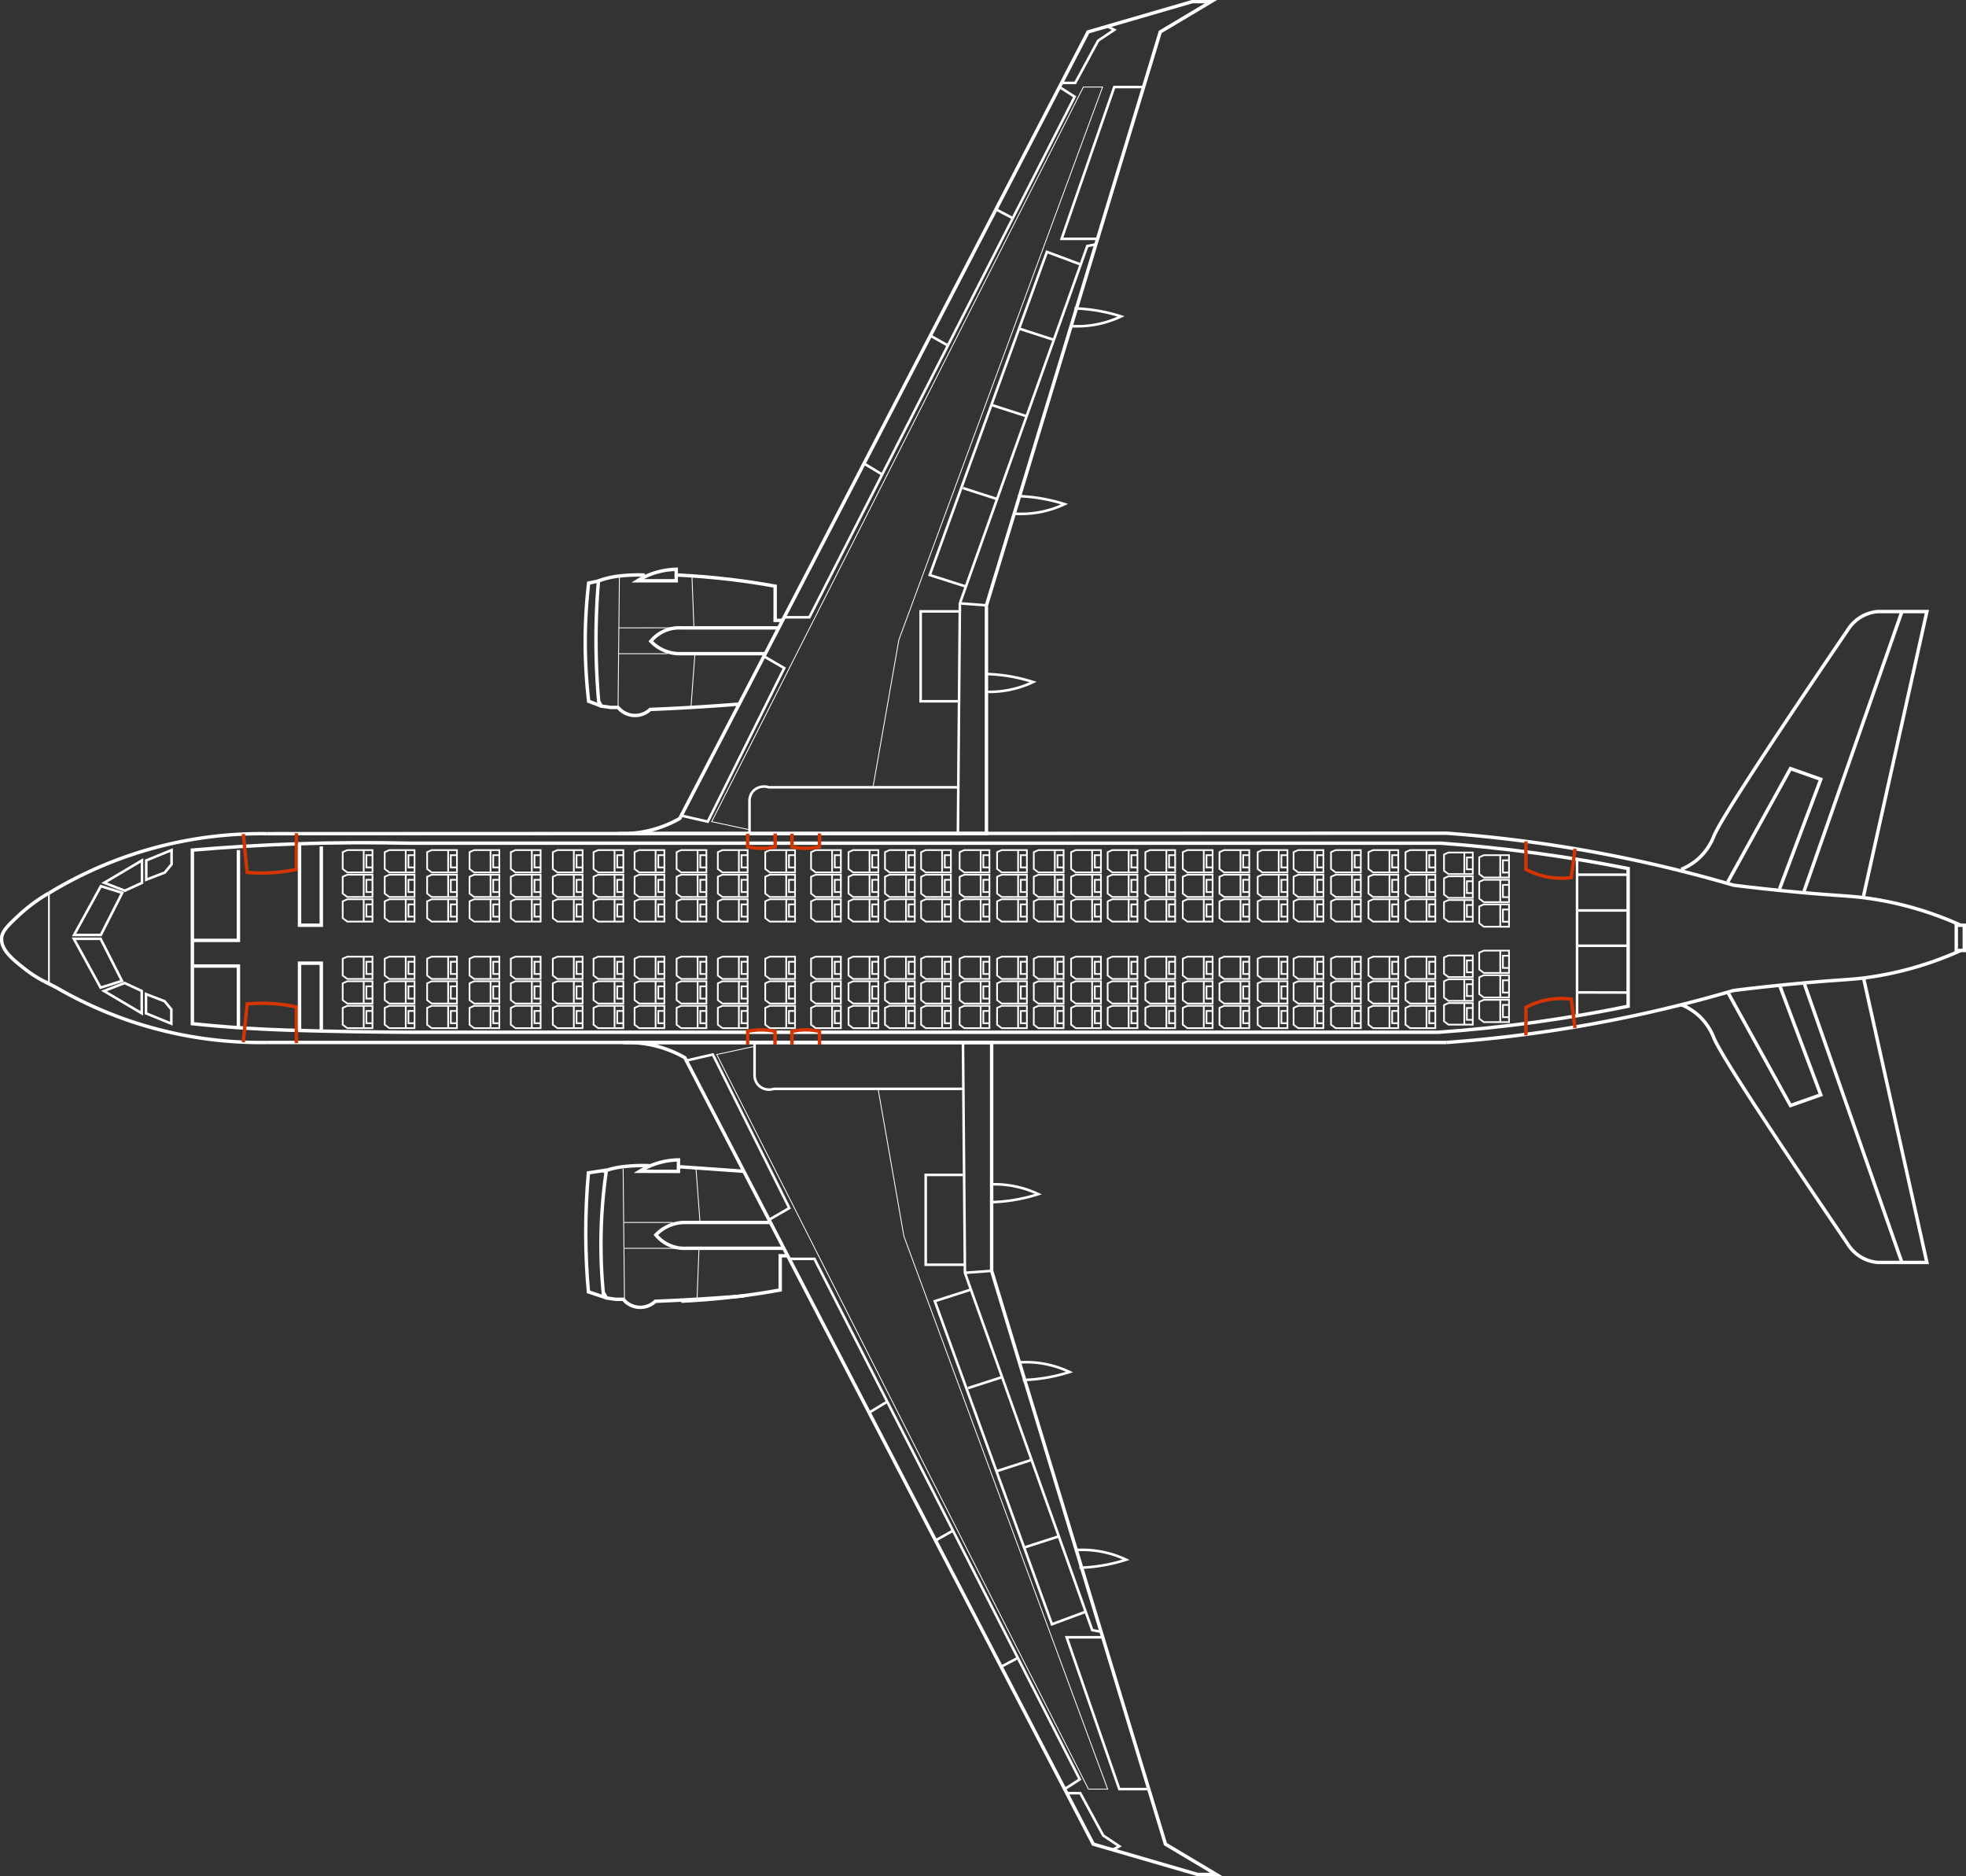 <!-- Copyright (c) 2023-2024 FlyByWire Simulations -->
<!-- SPDX-License-Identifier: GPL-3.0 -->

<svg id="Layer_1" data-name="Layer 1" xmlns="http://www.w3.org/2000/svg" viewBox="0 0 575.35 548.92">
  <rect x="0" y="0" width="575.35" height="548.92" fill="#333333" stroke="none"/>
  <defs>
    <style>
      .cls-1, .cls-2, .cls-3, .cls-4, .cls-5 {
        fill: none;
        stroke-miterlimit: 10;
      }

      .cls-1, .cls-2, .cls-3, .cls-4 {
        stroke: #fff;
      }

      .cls-1 {
        stroke-width: 0.75px;
      }

      .cls-3 {
        stroke-width: 0.25px;
      }

      .cls-4 {
        stroke-width: 0.5px;
      }

      .cls-5 {
        stroke: #d43500;
      }
    </style>
  </defs>
  <polygon class="cls-1" points="29.44 288.96 21.61 274.67 29.44 274.67 35.7 287 29.44 288.96"/>
  <polygon class="cls-1" points="30.42 289.94 36.47 287.61 41.48 289.94 41.48 296.48 30.42 289.94"/>
  <polygon class="cls-1" points="42.73 296.48 42.73 290.85 48.16 292.94 50.14 295.33 50.14 299.51 42.73 296.48"/>
  <polygon class="cls-1" points="29.51 259.27 21.68 273.55 29.51 273.55 35.77 261.23 29.51 259.27"/>
  <polygon class="cls-1" points="30.49 258.29 36.54 260.61 41.55 258.29 41.55 251.74 30.49 258.29"/>
  <polygon class="cls-1" points="42.8 251.74 42.8 257.38 48.23 255.29 50.21 252.89 50.21 248.72 42.8 251.74"/>
  <path class="cls-2" d="M424.48,270.55V203.77L475.35,36l14.87-8.87h-5.48L454.22,36,334.74,266.12a33,33,0,0,1-6,2.7,33.59,33.59,0,0,1-12,1.73Z" transform="translate(-135.8 -26.66)"/>
  <path class="cls-1" d="M424.48,229.08a30.08,30.08,0,0,0,13.67-2.87,49.63,49.63,0,0,0-6.26-1.57,48.85,48.85,0,0,0-7.41-.78" transform="translate(-135.8 -26.66)"/>
  <path class="cls-1" d="M433.67,171.82a48.85,48.85,0,0,1,7.41.78,49.72,49.72,0,0,1,6.26,1.56A29.73,29.73,0,0,1,433.67,177l-1.09,0" transform="translate(-135.8 -26.66)"/>
  <path class="cls-1" d="M450.21,116.89a49.4,49.4,0,0,1,13.67,2.35,29.7,29.7,0,0,1-5.95,2.08,30.06,30.06,0,0,1-7.72.79h-1.08" transform="translate(-135.8 -26.66)"/>
  <path class="cls-1" d="M416.13,270.55q.28-33.68.58-67.36Q435.33,150.92,454,98.64l2.54-.47" transform="translate(-135.8 -26.66)"/>
  <path class="cls-1" d="M424.48,203.77l-7.77-.58" transform="translate(-135.8 -26.66)"/>
  <polyline class="cls-1" points="280.33 205.18 269.43 205.18 269.43 178.88 280.89 178.88"/>
  <polyline class="cls-1" points="282.66 171.61 272.09 168.24 306.37 73.7 316.24 77.37"/>
  <line class="cls-1" x1="308.38" y1="99.42" x2="298.23" y2="96.14"/>
  <line class="cls-1" x1="300.52" y1="121.82" x2="290.36" y2="118.54"/>
  <line class="cls-1" x1="291.96" y1="146.07" x2="281.81" y2="142.79"/>
  <polyline class="cls-1" points="310.68 24.27 314.66 24.27 321.39 11.87 326.09 8.74 324.14 7.71"/>
  <polyline class="cls-1" points="229.5 180.6 236.87 180.6 314.5 28.31 310.06 25.46"/>
  <line class="cls-1" x1="291.48" y1="61.25" x2="296.38" y2="63.85"/>
  <line class="cls-1" x1="272.29" y1="98.21" x2="277.4" y2="101.09"/>
  <line class="cls-1" x1="252.86" y1="135.62" x2="258.17" y2="138.82"/>
  <polyline class="cls-1" points="321.2 69.88 310.68 69.88 326.09 25.46 334.67 25.46"/>
  <polyline class="cls-1" points="199.37 238.63 207.13 240.4 229.5 195.47 223.57 192.03"/>
  <path class="cls-1" d="M355.14,270.55v-9.44a4.31,4.31,0,0,1,1.09-3,4.43,4.43,0,0,1,4.54-1.1h55.36" transform="translate(-135.8 -26.66)"/>
  <polyline class="cls-3" points="255.51 230.17 263.05 187.22 322.67 25.46 317.05 25.46 208.27 240.4 219.34 242.78"/>
  <path class="cls-2" d="M352.11,232.67q-8.66.69-17.63,1.17-4.25.22-8.41.39a6.43,6.43,0,0,1-9.4-.59h-2.15l-2.74-.39-.78-1.41c-.47-5.4-.77-11.28-.78-17.57s.26-12.21.72-17.63a21,21,0,0,1,2-.66,26.34,26.34,0,0,1,4.11-.79,50,50,0,0,1,7.43-.28" transform="translate(-135.8 -26.66)"/>
  <path class="cls-2" d="M322.35,196.59a22.5,22.5,0,0,1,11.35-3.36v3.36Z" transform="translate(-135.8 -26.66)"/>
  <path class="cls-2" d="M333.7,194.88c4.92.24,10.16.65,15.65,1.29,4.66.55,9.1,1.22,13.3,2v10h2.21" transform="translate(-135.8 -26.66)"/>
  <path class="cls-2" d="M311.78,233.25l-3.71-1.41a153.3,153.3,0,0,1-1-16.3,149.58,149.58,0,0,1,1-18.29l2.87-.61" transform="translate(-135.8 -26.66)"/>
  <path class="cls-2" d="M359.77,217.92h-25a11.7,11.7,0,0,1-8.51-3.65,10.84,10.84,0,0,1,8.91-3.91h28.52" transform="translate(-135.8 -26.66)"/>
  <line class="cls-3" x1="180.87" y1="206.98" x2="181.27" y2="168.53"/>
  <line class="cls-3" x1="202.21" y1="206.98" x2="203.37" y2="191.26"/>
  <line class="cls-3" x1="203.08" y1="183.7" x2="202.5" y2="168.53"/>
  <line class="cls-3" x1="181.07" y1="191.26" x2="195.36" y2="191.26"/>
  <line class="cls-3" x1="181.11" y1="183.7" x2="197.9" y2="183.68"/>
  <path class="cls-2" d="M426,331.7v66.78l50.87,167.74,14.87,8.87h-5.48l-30.52-8.87L336.22,336.13a32.83,32.83,0,0,0-6-2.7,33.45,33.45,0,0,0-12-1.73Z" transform="translate(-135.8 -26.66)"/>
  <path class="cls-1" d="M426,373.17a30.06,30.06,0,0,1,7.72.79,29.7,29.7,0,0,1,5.95,2.08A49.4,49.4,0,0,1,426,378.39" transform="translate(-135.8 -26.66)"/>
  <path class="cls-1" d="M435.15,430.43a48.85,48.85,0,0,0,7.41-.78,51,51,0,0,0,6.26-1.56,29.05,29.05,0,0,0-5.95-2.09,29.56,29.56,0,0,0-7.72-.78l-1.08,0" transform="translate(-135.8 -26.66)"/>
  <path class="cls-1" d="M451.69,485.36A49.4,49.4,0,0,0,465.36,483a29.7,29.7,0,0,0-5.95-2.08,30.06,30.06,0,0,0-7.72-.79h-1.08" transform="translate(-135.8 -26.66)"/>
  <path class="cls-1" d="M417.61,331.7q.3,33.68.58,67.36l37.25,104.55,2.55.47" transform="translate(-135.8 -26.66)"/>
  <path class="cls-1" d="M426,398.48l-7.77.58" transform="translate(-135.8 -26.66)"/>
  <polyline class="cls-1" points="281.81 343.75 270.91 343.75 270.91 370.04 282.37 370.04"/>
  <polyline class="cls-1" points="284.14 377.31 273.57 380.69 307.85 475.23 317.72 471.56"/>
  <line class="cls-1" x1="309.86" y1="449.51" x2="299.71" y2="452.78"/>
  <line class="cls-1" x1="302" y1="427.1" x2="291.85" y2="430.38"/>
  <line class="cls-1" x1="293.45" y1="402.86" x2="283.29" y2="406.13"/>
  <polyline class="cls-1" points="312.16 524.65 316.14 524.65 322.87 537.05 327.57 540.18 325.62 541.22"/>
  <polyline class="cls-1" points="230.99 368.33 238.35 368.33 315.99 520.62 311.54 523.46"/>
  <line class="cls-1" x1="292.96" y1="487.67" x2="297.87" y2="485.07"/>
  <line class="cls-1" x1="273.77" y1="450.72" x2="278.89" y2="447.84"/>
  <line class="cls-1" x1="254.34" y1="413.31" x2="259.65" y2="410.1"/>
  <polyline class="cls-1" points="322.68 479.04 312.16 479.04 327.57 523.46 336.15 523.46"/>
  <polyline class="cls-1" points="200.85 310.3 208.61 308.53 230.99 353.45 225.05 356.89"/>
  <path class="cls-1" d="M356.62,331.7v9.44a4.33,4.33,0,0,0,1.1,3,4.44,4.44,0,0,0,4.54,1.1h55.35" transform="translate(-135.8 -26.66)"/>
  <polyline class="cls-3" points="257 318.76 264.53 361.71 324.16 523.46 318.53 523.46 209.75 308.53 220.82 306.14"/>
  <path class="cls-2" d="M313.27,369a148.82,148.82,0,0,0-.85,36.61" transform="translate(-135.8 -26.66)"/>
  <path class="cls-2" d="M335.18,407.37c4.93-.24,10.16-.65,15.65-1.29,4.67-.55,9.11-1.22,13.3-2v-10h2.22" transform="translate(-135.8 -26.66)"/>
  <path class="cls-2" d="M361.25,384.33h-25a11.8,11.8,0,0,0-5.18,1.2,11.62,11.62,0,0,0-3.33,2.45,10.84,10.84,0,0,0,8.91,3.91h28.53" transform="translate(-135.8 -26.66)"/>
  <line class="cls-3" x1="182.36" y1="341.95" x2="182.75" y2="380.39"/>
  <line class="cls-3" x1="203.69" y1="341.95" x2="204.86" y2="357.67"/>
  <line class="cls-3" x1="204.56" y1="365.23" x2="203.98" y2="380.39"/>
  <line class="cls-3" x1="182.55" y1="357.67" x2="196.84" y2="357.67"/>
  <line class="cls-3" x1="182.59" y1="365.23" x2="199.38" y2="365.24"/>
  <path class="cls-2" d="M353.59,405.81Q345,406.5,336,407q-4.24.22-8.41.39a6.41,6.41,0,0,1-9.39-.58H316l-2.73-.39-.79-1.41" transform="translate(-135.8 -26.66)"/>
  <path class="cls-2" d="M312.27,369.44c.49-.19,1.18-.43,2-.67a26.76,26.76,0,0,1,4.1-.78,50.15,50.15,0,0,1,7.44-.28" transform="translate(-135.8 -26.66)"/>
  <path class="cls-2" d="M323,369.36a22.59,22.59,0,0,1,5.1-2.33,22.16,22.16,0,0,1,6.25-1v3.36Z" transform="translate(-135.8 -26.66)"/>
  <line class="cls-2" x1="217.68" y1="342.7" x2="198.55" y2="341.35"/>
  <path class="cls-2" d="M313.27,406.39,308,404.64c-.47-5.24-.77-10.94-.78-17.06,0-6.39.29-12.33.78-17.77l5.32-.81" transform="translate(-135.8 -26.66)"/>
  <path class="cls-2" d="M192.1,275.38v50.79c3.93.42,9.49.94,16.17,1.35,4.32.27,7.86.41,11.37.53,13.44.45,27.93.58,35.38.63l56.35,0H556.74c9.29-.65,19.17-1.65,29.54-3.11,9.17-1.3,17.86-2.83,26-4.5V280.79c-8.41-1.68-17.36-3.21-26.8-4.5-9.79-1.34-19.14-2.28-28-2.93H255.43c-10.43-.23-21.4-.2-32.86.19C212,273.91,201.78,274.55,192.1,275.38Z" transform="translate(-135.8 -26.66)"/>
  <path class="cls-2" d="M559.09,331.67a402.76,402.76,0,0,0,42-5.29,402.75,402.75,0,0,0,42-9.91c4.41-.56,11.1-1.34,19.3-2.09,10.64-1,13.91-1,18.78-1.57a99.51,99.51,0,0,0,28.44-8.06" transform="translate(-135.8 -26.66)"/>
  <polyline class="cls-2" points="423.29 305.01 313.02 305.01 78.16 305.01"/>
  <path class="cls-2" d="M709.61,297.37a99.26,99.26,0,0,0-28.44-8.07c-4.87-.59-8.14-.59-18.78-1.56-8.2-.75-14.89-1.54-19.3-2.09a402.72,402.72,0,0,0-84-15.21L214,270.58" transform="translate(-135.8 -26.66)"/>
  <rect class="cls-2" x="572.5" y="270.71" width="2.35" height="7.38"/>
  <path class="cls-2" d="M627.82,320.62a17.28,17.28,0,0,1,5.35,3.41,17.46,17.46,0,0,1,4.18,6.26c1.61,3.94,11.61,19.84,39.13,60.26a11.48,11.48,0,0,0,8.87,5.48H699.7l-18.53-83.22" transform="translate(-135.8 -26.66)"/>
  <line class="cls-2" x1="556.59" y1="369.37" x2="527.96" y2="287.59"/>
  <polyline class="cls-2" points="505.63 290.29 523.98 323.46 532.85 320.33 520.8 288.27"/>
  <path class="cls-2" d="M627.82,281a17.28,17.28,0,0,0,5.35-3.41,17.55,17.55,0,0,0,4.18-6.26c1.61-3.94,11.61-19.84,39.13-60.27a11.67,11.67,0,0,1,4.43-4.17,11.45,11.45,0,0,1,4.44-1.3H699.7l-18.53,83.21" transform="translate(-135.8 -26.66)"/>
  <line class="cls-2" x1="556.59" y1="178.96" x2="527.96" y2="260.74"/>
  <polyline class="cls-2" points="505.63 258.05 523.98 224.88 532.85 228.01 520.8 260.06"/>
  <path class="cls-2" d="M173.42,295" transform="translate(-135.8 -26.66)"/>
  <path class="cls-2" d="M149,313.92l3.32,1.7A119.34,119.34,0,0,0,214,331.67" transform="translate(-135.8 -26.66)"/>
  <line class="cls-4" x1="14.32" y1="261.28" x2="14.32" y2="287.61"/>
  <path class="cls-2" d="M214,270.59a119.34,119.34,0,0,0-61.62,16.05l-2.22,1.3" transform="translate(-135.8 -26.66)"/>
  <path class="cls-2" d="M150.12,314.45a33.9,33.9,0,0,1-6.86-4.15c-3.47-2.71-7.11-5.56-7-9,.1-2.15,1.71-3.71,4.92-6.72a48.31,48.31,0,0,1,8.9-6.6" transform="translate(-135.8 -26.66)"/>
  <g>
    <polygon class="cls-4" points="109.01 248.72 109.01 255.25 101.64 255.25 100.29 254.24 100.29 249.32 101.64 248.72 109.01 248.72"/>
    <polyline class="cls-4" points="109.01 250.21 107.22 250.21 107.22 253.79 109.01 253.79"/>
    <line class="cls-4" x1="106.44" y1="248.72" x2="106.44" y2="255.24"/>
    <polygon class="cls-4" points="109.01 255.92 109.01 262.44 101.64 262.44 100.29 261.44 100.29 256.52 101.64 255.92 109.01 255.92"/>
    <polyline class="cls-4" points="109.01 257.41 107.22 257.41 107.22 260.99 109.01 260.99"/>
    <line class="cls-4" x1="106.44" y1="255.92" x2="106.44" y2="262.44"/>
    <polygon class="cls-4" points="109.01 263.11 109.01 269.64 101.64 269.64 100.29 268.63 100.29 263.72 101.64 263.11 109.01 263.11"/>
    <polyline class="cls-4" points="109.01 264.61 107.22 264.61 107.22 268.19 109.01 268.19"/>
    <line class="cls-4" x1="106.44" y1="263.11" x2="106.44" y2="269.64"/>
    <polygon class="cls-4" points="109.01 279.9 109.01 286.42 101.64 286.42 100.29 285.42 100.29 280.5 101.64 279.9 109.01 279.9"/>
    <polyline class="cls-4" points="109.01 281.39 107.22 281.39 107.22 284.97 109.01 284.97"/>
    <line class="cls-4" x1="106.44" y1="279.9" x2="106.44" y2="286.42"/>
    <polygon class="cls-4" points="109.01 287.1 109.01 293.62 101.64 293.62 100.29 292.62 100.29 287.7 101.64 287.1 109.01 287.1"/>
    <polyline class="cls-4" points="109.01 288.59 107.22 288.59 107.22 292.17 109.01 292.17"/>
    <line class="cls-4" x1="106.44" y1="287.1" x2="106.44" y2="293.62"/>
    <polygon class="cls-4" points="109.01 294.29 109.01 300.82 101.64 300.82 100.29 299.81 100.29 294.89 101.64 294.29 109.01 294.29"/>
    <polyline class="cls-4" points="109.01 295.79 107.22 295.79 107.22 299.37 109.01 299.37"/>
    <line class="cls-4" x1="106.44" y1="294.29" x2="106.44" y2="300.82"/>
  </g>
  <polygon class="cls-4" points="121.31 248.72 121.31 255.25 113.93 255.25 112.59 254.24 112.59 249.32 113.93 248.72 121.31 248.72"/>
  <polyline class="cls-4" points="121.31 250.21 119.52 250.21 119.52 253.79 121.31 253.79"/>
  <line class="cls-4" x1="118.74" y1="248.72" x2="118.74" y2="255.24"/>
  <polygon class="cls-4" points="121.31 255.92 121.31 262.44 113.93 262.44 112.59 261.44 112.59 256.52 113.93 255.92 121.31 255.92"/>
  <polyline class="cls-4" points="121.31 257.41 119.52 257.41 119.52 260.99 121.31 260.99"/>
  <line class="cls-4" x1="118.74" y1="255.92" x2="118.74" y2="262.44"/>
  <polygon class="cls-4" points="121.31 263.11 121.31 269.64 113.93 269.64 112.59 268.63 112.59 263.72 113.93 263.11 121.31 263.11"/>
  <polyline class="cls-4" points="121.31 264.61 119.52 264.61 119.52 268.19 121.31 268.19"/>
  <line class="cls-4" x1="118.74" y1="263.11" x2="118.74" y2="269.64"/>
  <polygon class="cls-4" points="121.31 279.9 121.31 286.42 113.93 286.42 112.59 285.42 112.59 280.5 113.93 279.9 121.31 279.9"/>
  <polyline class="cls-4" points="121.31 281.39 119.52 281.39 119.52 284.97 121.31 284.97"/>
  <line class="cls-4" x1="118.74" y1="279.9" x2="118.74" y2="286.42"/>
  <polygon class="cls-4" points="121.31 287.1 121.31 293.62 113.93 293.62 112.59 292.62 112.59 287.7 113.93 287.1 121.31 287.1"/>
  <polyline class="cls-4" points="121.31 288.59 119.52 288.59 119.52 292.17 121.31 292.17"/>
  <line class="cls-4" x1="118.74" y1="287.1" x2="118.74" y2="293.62"/>
  <polygon class="cls-4" points="121.31 294.29 121.31 300.82 113.93 300.82 112.59 299.81 112.59 294.89 113.93 294.29 121.31 294.29"/>
  <polyline class="cls-4" points="121.31 295.79 119.52 295.79 119.52 299.37 121.31 299.37"/>
  <line class="cls-4" x1="118.74" y1="294.29" x2="118.74" y2="300.82"/>
  <polygon class="cls-4" points="133.72 248.72 133.72 255.25 126.34 255.25 125 254.24 125 249.32 126.34 248.72 133.72 248.72"/>
  <polyline class="cls-4" points="133.72 250.21 131.93 250.21 131.93 253.79 133.72 253.79"/>
  <line class="cls-4" x1="131.15" y1="248.72" x2="131.15" y2="255.24"/>
  <polygon class="cls-4" points="133.72 255.92 133.72 262.44 126.34 262.44 125 261.44 125 256.52 126.34 255.92 133.72 255.92"/>
  <polyline class="cls-4" points="133.72 257.41 131.93 257.41 131.93 260.99 133.72 260.99"/>
  <line class="cls-4" x1="131.15" y1="255.92" x2="131.15" y2="262.44"/>
  <polygon class="cls-4" points="133.72 263.11 133.72 269.64 126.34 269.64 125 268.63 125 263.72 126.34 263.11 133.72 263.11"/>
  <polyline class="cls-4" points="133.72 264.61 131.93 264.61 131.93 268.19 133.72 268.19"/>
  <line class="cls-4" x1="131.15" y1="263.11" x2="131.15" y2="269.64"/>
  <polygon class="cls-4" points="133.72 279.9 133.72 286.42 126.34 286.42 125 285.42 125 280.5 126.34 279.9 133.72 279.9"/>
  <polyline class="cls-4" points="133.72 281.39 131.93 281.39 131.93 284.97 133.72 284.97"/>
  <line class="cls-4" x1="131.15" y1="279.9" x2="131.15" y2="286.42"/>
  <polygon class="cls-4" points="133.72 287.1 133.72 293.62 126.34 293.62 125 292.62 125 287.7 126.34 287.1 133.72 287.1"/>
  <polyline class="cls-4" points="133.72 288.59 131.93 288.59 131.93 292.17 133.72 292.17"/>
  <line class="cls-4" x1="131.15" y1="287.1" x2="131.15" y2="293.62"/>
  <polygon class="cls-4" points="133.72 294.29 133.72 300.82 126.34 300.82 125 299.81 125 294.89 126.34 294.29 133.72 294.29"/>
  <polyline class="cls-4" points="133.72 295.79 131.93 295.79 131.93 299.37 133.72 299.37"/>
  <line class="cls-4" x1="131.15" y1="294.29" x2="131.15" y2="300.82"/>
  <polygon class="cls-4" points="146.13 248.72 146.13 255.25 138.75 255.25 137.41 254.24 137.41 249.32 138.75 248.72 146.13 248.72"/>
  <polyline class="cls-4" points="146.13 250.21 144.34 250.21 144.34 253.79 146.13 253.79"/>
  <line class="cls-4" x1="143.56" y1="248.72" x2="143.56" y2="255.24"/>
  <polygon class="cls-4" points="146.13 255.92 146.13 262.44 138.75 262.44 137.41 261.44 137.41 256.52 138.75 255.92 146.13 255.92"/>
  <polyline class="cls-4" points="146.13 257.41 144.34 257.41 144.34 260.99 146.13 260.99"/>
  <line class="cls-4" x1="143.56" y1="255.92" x2="143.56" y2="262.44"/>
  <polygon class="cls-4" points="146.13 263.11 146.13 269.64 138.75 269.64 137.41 268.63 137.41 263.72 138.75 263.11 146.13 263.11"/>
  <polyline class="cls-4" points="146.13 264.61 144.34 264.61 144.34 268.19 146.13 268.19"/>
  <line class="cls-4" x1="143.56" y1="263.11" x2="143.56" y2="269.64"/>
  <polygon class="cls-4" points="146.13 279.9 146.13 286.42 138.75 286.42 137.41 285.42 137.41 280.5 138.75 279.9 146.13 279.9"/>
  <polyline class="cls-4" points="146.13 281.39 144.34 281.39 144.34 284.97 146.13 284.97"/>
  <line class="cls-4" x1="143.56" y1="279.9" x2="143.56" y2="286.42"/>
  <polygon class="cls-4" points="146.13 287.1 146.13 293.62 138.75 293.62 137.41 292.62 137.41 287.7 138.75 287.1 146.13 287.1"/>
  <polyline class="cls-4" points="146.13 288.59 144.34 288.59 144.34 292.17 146.13 292.17"/>
  <line class="cls-4" x1="143.56" y1="287.1" x2="143.56" y2="293.62"/>
  <polygon class="cls-4" points="146.13 294.29 146.13 300.82 138.75 300.82 137.41 299.81 137.41 294.89 138.75 294.29 146.13 294.29"/>
  <polyline class="cls-4" points="146.13 295.79 144.34 295.79 144.34 299.37 146.13 299.37"/>
  <line class="cls-4" x1="143.56" y1="294.29" x2="143.56" y2="300.82"/>
  <polygon class="cls-4" points="158.21 248.72 158.21 255.25 150.83 255.25 149.49 254.24 149.49 249.32 150.83 248.72 158.21 248.72"/>
  <polyline class="cls-4" points="158.21 250.21 156.42 250.21 156.42 253.79 158.21 253.79"/>
  <line class="cls-4" x1="155.64" y1="248.72" x2="155.64" y2="255.24"/>
  <polygon class="cls-4" points="158.21 255.92 158.21 262.44 150.83 262.44 149.49 261.44 149.49 256.52 150.83 255.92 158.21 255.92"/>
  <polyline class="cls-4" points="158.21 257.41 156.42 257.41 156.42 260.99 158.21 260.99"/>
  <line class="cls-4" x1="155.64" y1="255.92" x2="155.64" y2="262.44"/>
  <polygon class="cls-4" points="158.21 263.11 158.21 269.64 150.83 269.64 149.49 268.63 149.49 263.72 150.83 263.11 158.21 263.11"/>
  <polyline class="cls-4" points="158.21 264.61 156.42 264.61 156.42 268.19 158.21 268.19"/>
  <line class="cls-4" x1="155.64" y1="263.11" x2="155.64" y2="269.64"/>
  <polygon class="cls-4" points="158.21 279.9 158.21 286.42 150.83 286.42 149.49 285.42 149.49 280.5 150.83 279.9 158.21 279.9"/>
  <polyline class="cls-4" points="158.21 281.39 156.42 281.39 156.42 284.97 158.21 284.97"/>
  <line class="cls-4" x1="155.64" y1="279.9" x2="155.64" y2="286.42"/>
  <polygon class="cls-4" points="158.21 287.1 158.21 293.62 150.83 293.62 149.49 292.62 149.49 287.7 150.83 287.1 158.21 287.1"/>
  <polyline class="cls-4" points="158.21 288.59 156.42 288.59 156.42 292.17 158.21 292.17"/>
  <line class="cls-4" x1="155.64" y1="287.1" x2="155.64" y2="293.62"/>
  <polygon class="cls-4" points="158.21 294.29 158.21 300.82 150.83 300.82 149.49 299.81 149.49 294.89 150.83 294.29 158.21 294.29"/>
  <polyline class="cls-4" points="158.21 295.79 156.42 295.79 156.42 299.37 158.21 299.37"/>
  <line class="cls-4" x1="155.64" y1="294.29" x2="155.64" y2="300.82"/>
  <polygon class="cls-4" points="170.5 248.72 170.5 255.25 163.13 255.25 161.78 254.24 161.78 249.32 163.13 248.72 170.5 248.72"/>
  <polyline class="cls-4" points="170.5 250.21 168.72 250.21 168.72 253.79 170.5 253.79"/>
  <line class="cls-4" x1="167.93" y1="248.72" x2="167.93" y2="255.24"/>
  <polygon class="cls-4" points="170.5 255.92 170.5 262.44 163.13 262.44 161.78 261.44 161.78 256.52 163.13 255.92 170.5 255.92"/>
  <polyline class="cls-4" points="170.5 257.41 168.72 257.41 168.72 260.99 170.5 260.99"/>
  <line class="cls-4" x1="167.93" y1="255.92" x2="167.93" y2="262.44"/>
  <polygon class="cls-4" points="170.5 263.11 170.5 269.64 163.13 269.64 161.78 268.63 161.78 263.72 163.13 263.11 170.5 263.11"/>
  <polyline class="cls-4" points="170.5 264.61 168.72 264.61 168.72 268.19 170.5 268.19"/>
  <line class="cls-4" x1="167.93" y1="263.11" x2="167.93" y2="269.64"/>
  <polygon class="cls-4" points="170.5 279.9 170.5 286.42 163.13 286.42 161.78 285.42 161.78 280.5 163.13 279.9 170.5 279.9"/>
  <polyline class="cls-4" points="170.5 281.39 168.72 281.39 168.72 284.97 170.5 284.97"/>
  <line class="cls-4" x1="167.93" y1="279.9" x2="167.93" y2="286.42"/>
  <polygon class="cls-4" points="170.5 287.1 170.5 293.62 163.13 293.62 161.78 292.62 161.78 287.7 163.13 287.1 170.5 287.1"/>
  <polyline class="cls-4" points="170.5 288.59 168.72 288.59 168.72 292.17 170.5 292.17"/>
  <line class="cls-4" x1="167.93" y1="287.1" x2="167.93" y2="293.62"/>
  <polygon class="cls-4" points="170.5 294.29 170.5 300.82 163.13 300.82 161.78 299.81 161.78 294.89 163.13 294.29 170.5 294.29"/>
  <polyline class="cls-4" points="170.5 295.79 168.72 295.79 168.72 299.37 170.5 299.37"/>
  <line class="cls-4" x1="167.93" y1="294.29" x2="167.93" y2="300.82"/>
  <polygon class="cls-4" points="182.42 248.72 182.42 255.25 175.04 255.25 173.7 254.24 173.7 249.32 175.04 248.72 182.42 248.72"/>
  <polyline class="cls-4" points="182.42 250.21 180.63 250.21 180.63 253.79 182.42 253.79"/>
  <line class="cls-4" x1="179.85" y1="248.72" x2="179.85" y2="255.24"/>
  <polygon class="cls-4" points="182.42 255.92 182.42 262.44 175.04 262.44 173.7 261.44 173.7 256.52 175.04 255.92 182.42 255.92"/>
  <polyline class="cls-4" points="182.42 257.41 180.63 257.41 180.63 260.99 182.42 260.99"/>
  <line class="cls-4" x1="179.85" y1="255.92" x2="179.85" y2="262.44"/>
  <polygon class="cls-4" points="182.42 263.11 182.42 269.64 175.04 269.64 173.7 268.63 173.7 263.72 175.04 263.11 182.42 263.11"/>
  <polyline class="cls-4" points="182.42 264.61 180.63 264.61 180.63 268.19 182.42 268.19"/>
  <line class="cls-4" x1="179.85" y1="263.11" x2="179.85" y2="269.64"/>
  <polygon class="cls-4" points="182.42 279.9 182.42 286.42 175.04 286.42 173.7 285.42 173.7 280.5 175.04 279.9 182.42 279.9"/>
  <polyline class="cls-4" points="182.42 281.39 180.63 281.39 180.63 284.97 182.42 284.97"/>
  <line class="cls-4" x1="179.85" y1="279.9" x2="179.85" y2="286.42"/>
  <polygon class="cls-4" points="182.42 287.1 182.42 293.62 175.04 293.62 173.7 292.62 173.7 287.7 175.04 287.1 182.42 287.1"/>
  <polyline class="cls-4" points="182.42 288.59 180.63 288.59 180.63 292.17 182.42 292.17"/>
  <line class="cls-4" x1="179.85" y1="287.1" x2="179.85" y2="293.62"/>
  <polygon class="cls-4" points="182.42 294.29 182.42 300.82 175.04 300.82 173.7 299.81 173.7 294.89 175.04 294.29 182.42 294.29"/>
  <polyline class="cls-4" points="182.42 295.79 180.63 295.79 180.63 299.37 182.42 299.37"/>
  <line class="cls-4" x1="179.85" y1="294.29" x2="179.85" y2="300.82"/>
  <polygon class="cls-4" points="194.43 248.72 194.43 255.25 187.05 255.25 185.71 254.24 185.71 249.32 187.05 248.72 194.43 248.72"/>
  <polyline class="cls-4" points="194.43 250.21 192.64 250.21 192.64 253.79 194.43 253.79"/>
  <line class="cls-4" x1="191.86" y1="248.72" x2="191.86" y2="255.24"/>
  <polygon class="cls-4" points="194.43 255.92 194.43 262.44 187.05 262.44 185.71 261.44 185.71 256.52 187.05 255.92 194.43 255.92"/>
  <polyline class="cls-4" points="194.43 257.41 192.64 257.41 192.64 260.99 194.43 260.99"/>
  <line class="cls-4" x1="191.86" y1="255.92" x2="191.86" y2="262.44"/>
  <polygon class="cls-4" points="194.43 263.11 194.43 269.64 187.05 269.64 185.71 268.63 185.71 263.72 187.05 263.11 194.43 263.11"/>
  <polyline class="cls-4" points="194.43 264.61 192.64 264.61 192.64 268.19 194.43 268.19"/>
  <line class="cls-4" x1="191.86" y1="263.11" x2="191.86" y2="269.64"/>
  <polygon class="cls-4" points="194.43 279.9 194.43 286.42 187.05 286.42 185.71 285.42 185.71 280.5 187.05 279.9 194.43 279.9"/>
  <polyline class="cls-4" points="194.43 281.39 192.64 281.39 192.64 284.97 194.43 284.97"/>
  <line class="cls-4" x1="191.86" y1="279.9" x2="191.86" y2="286.42"/>
  <polygon class="cls-4" points="194.43 287.1 194.43 293.62 187.05 293.62 185.71 292.62 185.71 287.7 187.05 287.1 194.43 287.1"/>
  <polyline class="cls-4" points="194.43 288.59 192.64 288.59 192.64 292.17 194.43 292.17"/>
  <line class="cls-4" x1="191.86" y1="287.1" x2="191.86" y2="293.62"/>
  <polygon class="cls-4" points="194.43 294.29 194.43 300.82 187.05 300.82 185.71 299.81 185.71 294.89 187.05 294.29 194.43 294.29"/>
  <polyline class="cls-4" points="194.43 295.79 192.64 295.79 192.64 299.37 194.43 299.37"/>
  <line class="cls-4" x1="191.86" y1="294.29" x2="191.86" y2="300.82"/>
  <polygon class="cls-4" points="206.73 248.72 206.73 255.25 199.35 255.25 198.01 254.24 198.01 249.32 199.35 248.72 206.73 248.72"/>
  <polyline class="cls-4" points="206.73 250.21 204.94 250.21 204.94 253.79 206.73 253.79"/>
  <line class="cls-4" x1="204.16" y1="248.72" x2="204.16" y2="255.24"/>
  <polygon class="cls-4" points="206.73 255.92 206.73 262.44 199.35 262.44 198.01 261.44 198.01 256.52 199.35 255.92 206.73 255.92"/>
  <polyline class="cls-4" points="206.73 257.41 204.94 257.41 204.94 260.99 206.73 260.99"/>
  <line class="cls-4" x1="204.16" y1="255.92" x2="204.16" y2="262.44"/>
  <polygon class="cls-4" points="206.73 263.11 206.73 269.64 199.35 269.64 198.01 268.63 198.01 263.72 199.35 263.11 206.73 263.11"/>
  <polyline class="cls-4" points="206.73 264.61 204.94 264.61 204.94 268.19 206.73 268.19"/>
  <line class="cls-4" x1="204.16" y1="263.11" x2="204.16" y2="269.64"/>
  <polygon class="cls-4" points="206.73 279.9 206.73 286.42 199.35 286.42 198.01 285.42 198.01 280.5 199.35 279.9 206.73 279.9"/>
  <polyline class="cls-4" points="206.73 281.39 204.94 281.39 204.94 284.97 206.73 284.97"/>
  <line class="cls-4" x1="204.16" y1="279.9" x2="204.16" y2="286.42"/>
  <polygon class="cls-4" points="206.73 287.1 206.73 293.62 199.35 293.62 198.01 292.62 198.01 287.7 199.35 287.1 206.73 287.1"/>
  <polyline class="cls-4" points="206.73 288.59 204.94 288.59 204.94 292.17 206.73 292.17"/>
  <line class="cls-4" x1="204.16" y1="287.1" x2="204.16" y2="293.62"/>
  <polygon class="cls-4" points="206.73 294.29 206.73 300.82 199.35 300.82 198.01 299.81 198.01 294.89 199.35 294.29 206.73 294.29"/>
  <polyline class="cls-4" points="206.73 295.79 204.94 295.79 204.94 299.37 206.73 299.37"/>
  <line class="cls-4" x1="204.16" y1="294.29" x2="204.16" y2="300.82"/>
  <polygon class="cls-4" points="218.8 248.72 218.8 255.25 211.42 255.25 210.08 254.24 210.08 249.32 211.42 248.72 218.8 248.72"/>
  <polyline class="cls-4" points="218.8 250.21 217.01 250.21 217.01 253.79 218.8 253.79"/>
  <line class="cls-4" x1="216.23" y1="248.72" x2="216.23" y2="255.24"/>
  <polygon class="cls-4" points="218.8 255.92 218.8 262.44 211.42 262.44 210.08 261.44 210.08 256.52 211.42 255.92 218.8 255.92"/>
  <polyline class="cls-4" points="218.8 257.41 217.01 257.41 217.01 260.99 218.8 260.99"/>
  <line class="cls-4" x1="216.23" y1="255.92" x2="216.23" y2="262.44"/>
  <polygon class="cls-4" points="218.8 263.11 218.8 269.64 211.42 269.64 210.08 268.63 210.08 263.72 211.42 263.11 218.8 263.11"/>
  <polyline class="cls-4" points="218.8 264.61 217.01 264.61 217.01 268.19 218.8 268.19"/>
  <line class="cls-4" x1="216.23" y1="263.11" x2="216.23" y2="269.64"/>
  <polygon class="cls-4" points="218.8 279.9 218.8 286.42 211.42 286.42 210.08 285.42 210.08 280.5 211.42 279.9 218.8 279.9"/>
  <polyline class="cls-4" points="218.8 281.39 217.01 281.39 217.01 284.97 218.8 284.97"/>
  <line class="cls-4" x1="216.23" y1="279.9" x2="216.23" y2="286.42"/>
  <polygon class="cls-4" points="218.8 287.1 218.8 293.62 211.42 293.62 210.08 292.62 210.08 287.7 211.42 287.1 218.8 287.1"/>
  <polyline class="cls-4" points="218.8 288.59 217.01 288.59 217.01 292.17 218.8 292.17"/>
  <line class="cls-4" x1="216.23" y1="287.1" x2="216.23" y2="293.62"/>
  <polygon class="cls-4" points="218.8 294.29 218.8 300.82 211.42 300.82 210.08 299.81 210.08 294.89 211.42 294.29 218.8 294.29"/>
  <polyline class="cls-4" points="218.8 295.79 217.01 295.79 217.01 299.37 218.8 299.37"/>
  <line class="cls-4" x1="216.23" y1="294.29" x2="216.23" y2="300.82"/>
  <polygon class="cls-4" points="232.67 248.72 232.67 255.25 225.29 255.25 223.95 254.24 223.95 249.32 225.29 248.72 232.67 248.72"/>
  <polyline class="cls-4" points="232.67 250.21 230.88 250.21 230.88 253.79 232.67 253.79"/>
  <line class="cls-4" x1="230.09" y1="248.72" x2="230.09" y2="255.24"/>
  <polygon class="cls-4" points="232.67 255.92 232.67 262.44 225.29 262.44 223.95 261.44 223.95 256.52 225.29 255.92 232.67 255.92"/>
  <polyline class="cls-4" points="232.67 257.41 230.88 257.41 230.88 260.99 232.67 260.99"/>
  <line class="cls-4" x1="230.09" y1="255.92" x2="230.09" y2="262.44"/>
  <polygon class="cls-4" points="232.67 263.11 232.67 269.64 225.29 269.64 223.95 268.63 223.95 263.72 225.29 263.11 232.67 263.11"/>
  <polyline class="cls-4" points="232.67 264.61 230.88 264.61 230.88 268.19 232.67 268.19"/>
  <line class="cls-4" x1="230.09" y1="263.11" x2="230.09" y2="269.64"/>
  <polygon class="cls-4" points="232.67 279.9 232.67 286.42 225.29 286.42 223.95 285.42 223.95 280.5 225.29 279.9 232.67 279.9"/>
  <polyline class="cls-4" points="232.67 281.39 230.88 281.39 230.88 284.97 232.67 284.97"/>
  <line class="cls-4" x1="230.09" y1="279.9" x2="230.09" y2="286.42"/>
  <polygon class="cls-4" points="232.67 287.1 232.67 293.62 225.29 293.62 223.95 292.62 223.95 287.7 225.29 287.1 232.67 287.1"/>
  <polyline class="cls-4" points="232.67 288.59 230.88 288.59 230.88 292.17 232.67 292.17"/>
  <line class="cls-4" x1="230.09" y1="287.1" x2="230.09" y2="293.62"/>
  <polygon class="cls-4" points="232.67 294.29 232.67 300.82 225.29 300.82 223.95 299.81 223.95 294.89 225.29 294.29 232.67 294.29"/>
  <polyline class="cls-4" points="232.67 295.79 230.88 295.79 230.88 299.37 232.67 299.37"/>
  <line class="cls-4" x1="230.09" y1="294.29" x2="230.09" y2="300.82"/>
  <polygon class="cls-4" points="246.08 248.72 246.08 255.25 238.7 255.25 237.36 254.24 237.36 249.32 238.7 248.72 246.08 248.72"/>
  <polyline class="cls-4" points="246.08 250.21 244.29 250.21 244.29 253.79 246.08 253.79"/>
  <line class="cls-4" x1="243.51" y1="248.72" x2="243.51" y2="255.24"/>
  <polygon class="cls-4" points="246.08 255.92 246.08 262.44 238.7 262.44 237.36 261.44 237.36 256.52 238.7 255.92 246.08 255.92"/>
  <polyline class="cls-4" points="246.08 257.41 244.29 257.41 244.29 260.99 246.08 260.99"/>
  <line class="cls-4" x1="243.51" y1="255.92" x2="243.51" y2="262.44"/>
  <polygon class="cls-4" points="246.08 263.11 246.08 269.64 238.7 269.64 237.36 268.63 237.36 263.72 238.7 263.11 246.08 263.11"/>
  <polyline class="cls-4" points="246.08 264.61 244.29 264.61 244.29 268.19 246.08 268.19"/>
  <line class="cls-4" x1="243.51" y1="263.11" x2="243.51" y2="269.64"/>
  <polygon class="cls-4" points="246.08 279.9 246.08 286.42 238.7 286.42 237.36 285.42 237.36 280.5 238.7 279.9 246.08 279.9"/>
  <polyline class="cls-4" points="246.08 281.39 244.29 281.39 244.29 284.97 246.08 284.97"/>
  <line class="cls-4" x1="243.51" y1="279.9" x2="243.51" y2="286.42"/>
  <polygon class="cls-4" points="246.08 287.1 246.08 293.62 238.7 293.62 237.36 292.62 237.36 287.7 238.7 287.1 246.08 287.1"/>
  <polyline class="cls-4" points="246.08 288.59 244.29 288.59 244.29 292.17 246.08 292.17"/>
  <line class="cls-4" x1="243.51" y1="287.1" x2="243.51" y2="293.62"/>
  <polygon class="cls-4" points="246.08 294.29 246.08 300.82 238.7 300.82 237.36 299.81 237.36 294.89 238.7 294.29 246.08 294.29"/>
  <polyline class="cls-4" points="246.08 295.79 244.29 295.79 244.29 299.37 246.08 299.37"/>
  <line class="cls-4" x1="243.51" y1="294.29" x2="243.51" y2="300.82"/>
  <polygon class="cls-4" points="257.04 248.72 257.04 255.25 249.66 255.25 248.32 254.24 248.32 249.32 249.66 248.72 257.04 248.72"/>
  <polyline class="cls-4" points="257.04 250.21 255.25 250.21 255.25 253.79 257.04 253.79"/>
  <line class="cls-4" x1="254.47" y1="248.72" x2="254.47" y2="255.24"/>
  <polygon class="cls-4" points="257.04 255.92 257.04 262.44 249.66 262.44 248.32 261.44 248.32 256.52 249.66 255.92 257.04 255.92"/>
  <polyline class="cls-4" points="257.04 257.41 255.25 257.41 255.25 260.99 257.04 260.99"/>
  <line class="cls-4" x1="254.47" y1="255.92" x2="254.47" y2="262.44"/>
  <polygon class="cls-4" points="257.04 263.11 257.04 269.64 249.66 269.64 248.32 268.63 248.32 263.72 249.66 263.11 257.04 263.11"/>
  <polyline class="cls-4" points="257.04 264.61 255.25 264.61 255.25 268.19 257.04 268.19"/>
  <line class="cls-4" x1="254.47" y1="263.11" x2="254.47" y2="269.64"/>
  <polygon class="cls-4" points="257.04 279.9 257.04 286.42 249.66 286.42 248.32 285.42 248.32 280.5 249.66 279.9 257.04 279.9"/>
  <polyline class="cls-4" points="257.04 281.39 255.25 281.39 255.25 284.97 257.04 284.97"/>
  <line class="cls-4" x1="254.47" y1="279.9" x2="254.47" y2="286.42"/>
  <polygon class="cls-4" points="257.04 287.1 257.04 293.62 249.66 293.62 248.32 292.62 248.32 287.7 249.66 287.1 257.04 287.1"/>
  <polyline class="cls-4" points="257.04 288.59 255.25 288.59 255.25 292.17 257.04 292.17"/>
  <line class="cls-4" x1="254.47" y1="287.1" x2="254.47" y2="293.62"/>
  <polygon class="cls-4" points="257.04 294.29 257.04 300.82 249.66 300.82 248.32 299.81 248.32 294.89 249.66 294.29 257.04 294.29"/>
  <polyline class="cls-4" points="257.04 295.79 255.25 295.79 255.25 299.37 257.04 299.37"/>
  <line class="cls-4" x1="254.47" y1="294.29" x2="254.47" y2="300.82"/>
  <polygon class="cls-4" points="267.71 248.72 267.71 255.25 260.33 255.25 258.99 254.24 258.99 249.32 260.33 248.72 267.71 248.72"/>
  <polyline class="cls-4" points="267.71 250.21 265.92 250.21 265.92 253.79 267.71 253.79"/>
  <line class="cls-4" x1="265.14" y1="248.72" x2="265.14" y2="255.24"/>
  <polygon class="cls-4" points="267.71 255.92 267.71 262.44 260.33 262.44 258.99 261.44 258.99 256.52 260.33 255.92 267.71 255.92"/>
  <polyline class="cls-4" points="267.71 257.41 265.92 257.41 265.92 260.99 267.71 260.99"/>
  <line class="cls-4" x1="265.14" y1="255.92" x2="265.14" y2="262.44"/>
  <polygon class="cls-4" points="267.71 263.11 267.71 269.64 260.33 269.64 258.99 268.63 258.99 263.72 260.33 263.11 267.71 263.11"/>
  <polyline class="cls-4" points="267.71 264.61 265.92 264.61 265.92 268.19 267.71 268.19"/>
  <line class="cls-4" x1="265.14" y1="263.11" x2="265.14" y2="269.64"/>
  <polygon class="cls-4" points="267.71 279.9 267.71 286.42 260.33 286.42 258.99 285.42 258.99 280.5 260.33 279.9 267.71 279.9"/>
  <polyline class="cls-4" points="267.71 281.39 265.92 281.39 265.92 284.97 267.71 284.97"/>
  <line class="cls-4" x1="265.14" y1="279.9" x2="265.14" y2="286.42"/>
  <polygon class="cls-4" points="267.71 287.1 267.71 293.62 260.33 293.62 258.99 292.62 258.99 287.7 260.33 287.1 267.71 287.1"/>
  <polyline class="cls-4" points="267.71 288.59 265.92 288.59 265.92 292.17 267.71 292.17"/>
  <line class="cls-4" x1="265.14" y1="287.1" x2="265.14" y2="293.62"/>
  <polygon class="cls-4" points="267.71 294.29 267.71 300.82 260.33 300.82 258.99 299.81 258.99 294.89 260.33 294.29 267.71 294.29"/>
  <polyline class="cls-4" points="267.71 295.79 265.92 295.79 265.92 299.37 267.71 299.37"/>
  <line class="cls-4" x1="265.14" y1="294.29" x2="265.14" y2="300.82"/>
  <polygon class="cls-4" points="278.28 248.72 278.28 255.25 270.9 255.25 269.56 254.24 269.56 249.32 270.9 248.72 278.28 248.72"/>
  <polyline class="cls-4" points="278.28 250.21 276.49 250.21 276.49 253.79 278.28 253.79"/>
  <line class="cls-4" x1="275.71" y1="248.72" x2="275.71" y2="255.24"/>
  <polygon class="cls-4" points="278.28 255.92 278.28 262.44 270.9 262.44 269.56 261.44 269.56 256.52 270.9 255.92 278.28 255.92"/>
  <polyline class="cls-4" points="278.28 257.41 276.49 257.41 276.49 260.99 278.28 260.99"/>
  <line class="cls-4" x1="275.71" y1="255.92" x2="275.71" y2="262.44"/>
  <polygon class="cls-4" points="278.28 263.11 278.28 269.64 270.9 269.64 269.56 268.63 269.56 263.72 270.9 263.11 278.28 263.11"/>
  <polyline class="cls-4" points="278.28 264.61 276.49 264.61 276.49 268.19 278.28 268.19"/>
  <line class="cls-4" x1="275.71" y1="263.11" x2="275.71" y2="269.64"/>
  <polygon class="cls-4" points="278.28 279.9 278.28 286.42 270.9 286.42 269.56 285.42 269.56 280.5 270.9 279.9 278.28 279.9"/>
  <polyline class="cls-4" points="278.28 281.39 276.49 281.39 276.49 284.97 278.28 284.97"/>
  <line class="cls-4" x1="275.71" y1="279.9" x2="275.71" y2="286.42"/>
  <polygon class="cls-4" points="278.28 287.1 278.28 293.62 270.9 293.62 269.56 292.62 269.56 287.7 270.9 287.1 278.28 287.1"/>
  <polyline class="cls-4" points="278.28 288.59 276.49 288.59 276.49 292.17 278.28 292.17"/>
  <line class="cls-4" x1="275.71" y1="287.1" x2="275.71" y2="293.62"/>
  <polygon class="cls-4" points="278.28 294.29 278.28 300.82 270.9 300.82 269.56 299.81 269.56 294.89 270.9 294.29 278.28 294.29"/>
  <polyline class="cls-4" points="278.28 295.79 276.49 295.79 276.49 299.37 278.28 299.37"/>
  <line class="cls-4" x1="275.71" y1="294.29" x2="275.71" y2="300.82"/>
  <polygon class="cls-4" points="289.56 248.72 289.56 255.25 282.18 255.25 280.84 254.24 280.84 249.32 282.18 248.72 289.56 248.72"/>
  <polyline class="cls-4" points="289.56 250.21 287.77 250.21 287.77 253.79 289.56 253.79"/>
  <line class="cls-4" x1="286.99" y1="248.72" x2="286.99" y2="255.24"/>
  <polygon class="cls-4" points="289.56 255.92 289.56 262.44 282.18 262.44 280.84 261.44 280.84 256.52 282.18 255.92 289.56 255.92"/>
  <polyline class="cls-4" points="289.56 257.41 287.77 257.41 287.77 260.99 289.56 260.99"/>
  <line class="cls-4" x1="286.99" y1="255.92" x2="286.99" y2="262.44"/>
  <polygon class="cls-4" points="289.56 263.11 289.56 269.64 282.18 269.64 280.84 268.63 280.84 263.72 282.18 263.11 289.56 263.11"/>
  <polyline class="cls-4" points="289.56 264.61 287.77 264.61 287.77 268.19 289.56 268.19"/>
  <line class="cls-4" x1="286.99" y1="263.11" x2="286.99" y2="269.64"/>
  <polygon class="cls-4" points="289.56 279.9 289.56 286.42 282.18 286.42 280.84 285.42 280.84 280.5 282.18 279.9 289.56 279.9"/>
  <polyline class="cls-4" points="289.56 281.39 287.77 281.39 287.77 284.97 289.56 284.97"/>
  <line class="cls-4" x1="286.99" y1="279.9" x2="286.99" y2="286.42"/>
  <polygon class="cls-4" points="289.56 287.1 289.56 293.62 282.18 293.62 280.84 292.62 280.84 287.7 282.18 287.1 289.56 287.1"/>
  <polyline class="cls-4" points="289.56 288.59 287.77 288.59 287.77 292.17 289.56 292.17"/>
  <line class="cls-4" x1="286.99" y1="287.1" x2="286.99" y2="293.62"/>
  <polygon class="cls-4" points="289.56 294.29 289.56 300.82 282.18 300.82 280.84 299.81 280.84 294.89 282.18 294.29 289.56 294.29"/>
  <polyline class="cls-4" points="289.56 295.79 287.77 295.79 287.77 299.37 289.56 299.37"/>
  <line class="cls-4" x1="286.99" y1="294.29" x2="286.99" y2="300.82"/>
  <polygon class="cls-4" points="300.52 248.72 300.52 255.25 293.14 255.25 291.8 254.24 291.8 249.32 293.14 248.72 300.52 248.72"/>
  <polyline class="cls-4" points="300.52 250.21 298.73 250.21 298.73 253.79 300.52 253.79"/>
  <line class="cls-4" x1="297.95" y1="248.72" x2="297.95" y2="255.24"/>
  <polygon class="cls-4" points="300.52 255.92 300.52 262.44 293.14 262.44 291.8 261.44 291.8 256.52 293.14 255.92 300.52 255.92"/>
  <polyline class="cls-4" points="300.52 257.41 298.73 257.41 298.73 260.99 300.52 260.99"/>
  <line class="cls-4" x1="297.95" y1="255.92" x2="297.95" y2="262.44"/>
  <polygon class="cls-4" points="300.52 263.11 300.52 269.64 293.14 269.64 291.8 268.63 291.8 263.72 293.14 263.11 300.52 263.11"/>
  <polyline class="cls-4" points="300.52 264.61 298.73 264.61 298.73 268.19 300.52 268.19"/>
  <line class="cls-4" x1="297.95" y1="263.11" x2="297.95" y2="269.64"/>
  <polygon class="cls-4" points="300.52 279.9 300.52 286.42 293.14 286.42 291.8 285.42 291.8 280.5 293.14 279.9 300.52 279.9"/>
  <polyline class="cls-4" points="300.52 281.39 298.73 281.39 298.73 284.97 300.52 284.97"/>
  <line class="cls-4" x1="297.95" y1="279.9" x2="297.95" y2="286.42"/>
  <polygon class="cls-4" points="300.52 287.1 300.52 293.62 293.14 293.62 291.8 292.62 291.8 287.7 293.14 287.1 300.52 287.1"/>
  <polyline class="cls-4" points="300.52 288.59 298.73 288.59 298.73 292.17 300.52 292.17"/>
  <line class="cls-4" x1="297.95" y1="287.1" x2="297.95" y2="293.62"/>
  <polygon class="cls-4" points="300.52 294.29 300.52 300.82 293.14 300.82 291.8 299.81 291.8 294.89 293.14 294.29 300.52 294.29"/>
  <polyline class="cls-4" points="300.52 295.79 298.73 295.79 298.73 299.37 300.52 299.37"/>
  <line class="cls-4" x1="297.95" y1="294.29" x2="297.95" y2="300.82"/>
  <polygon class="cls-4" points="311.26 248.72 311.26 255.25 303.88 255.25 302.54 254.24 302.54 249.32 303.88 248.72 311.26 248.72"/>
  <polyline class="cls-4" points="311.26 250.21 309.47 250.21 309.47 253.79 311.26 253.79"/>
  <line class="cls-4" x1="308.69" y1="248.72" x2="308.69" y2="255.24"/>
  <polygon class="cls-4" points="311.26 255.92 311.26 262.44 303.88 262.44 302.54 261.44 302.54 256.52 303.88 255.92 311.26 255.92"/>
  <polyline class="cls-4" points="311.26 257.41 309.47 257.41 309.47 260.99 311.26 260.99"/>
  <line class="cls-4" x1="308.69" y1="255.92" x2="308.69" y2="262.44"/>
  <polygon class="cls-4" points="311.26 263.11 311.26 269.64 303.88 269.64 302.54 268.63 302.54 263.72 303.88 263.11 311.26 263.11"/>
  <polyline class="cls-4" points="311.26 264.61 309.47 264.61 309.47 268.19 311.26 268.19"/>
  <line class="cls-4" x1="308.69" y1="263.11" x2="308.69" y2="269.64"/>
  <polygon class="cls-4" points="311.26 279.9 311.26 286.42 303.88 286.42 302.54 285.42 302.54 280.5 303.88 279.9 311.26 279.9"/>
  <polyline class="cls-4" points="311.26 281.39 309.47 281.39 309.47 284.97 311.26 284.97"/>
  <line class="cls-4" x1="308.69" y1="279.9" x2="308.69" y2="286.42"/>
  <polygon class="cls-4" points="311.26 287.1 311.26 293.62 303.88 293.62 302.54 292.62 302.54 287.7 303.88 287.1 311.26 287.1"/>
  <polyline class="cls-4" points="311.26 288.59 309.47 288.59 309.47 292.17 311.26 292.17"/>
  <line class="cls-4" x1="308.69" y1="287.1" x2="308.69" y2="293.62"/>
  <polygon class="cls-4" points="311.26 294.29 311.26 300.82 303.88 300.82 302.54 299.81 302.54 294.89 303.88 294.29 311.26 294.29"/>
  <polyline class="cls-4" points="311.26 295.79 309.47 295.79 309.47 299.37 311.26 299.37"/>
  <line class="cls-4" x1="308.69" y1="294.29" x2="308.69" y2="300.82"/>
  <polygon class="cls-4" points="322.19 248.72 322.19 255.25 314.81 255.25 313.46 254.24 313.46 249.32 314.81 248.72 322.19 248.72"/>
  <polyline class="cls-4" points="322.19 250.21 320.4 250.21 320.4 253.79 322.19 253.79"/>
  <line class="cls-4" x1="319.61" y1="248.72" x2="319.61" y2="255.24"/>
  <polygon class="cls-4" points="322.19 255.92 322.19 262.44 314.81 262.44 313.46 261.44 313.46 256.52 314.81 255.92 322.19 255.92"/>
  <polyline class="cls-4" points="322.19 257.41 320.4 257.41 320.4 260.99 322.19 260.99"/>
  <line class="cls-4" x1="319.61" y1="255.92" x2="319.61" y2="262.44"/>
  <polygon class="cls-4" points="322.19 263.11 322.19 269.64 314.81 269.64 313.46 268.63 313.46 263.72 314.81 263.11 322.19 263.11"/>
  <polyline class="cls-4" points="322.19 264.61 320.4 264.61 320.4 268.19 322.19 268.19"/>
  <line class="cls-4" x1="319.61" y1="263.11" x2="319.61" y2="269.64"/>
  <polygon class="cls-4" points="322.19 279.9 322.19 286.42 314.81 286.42 313.46 285.42 313.46 280.5 314.81 279.9 322.19 279.9"/>
  <polyline class="cls-4" points="322.19 281.39 320.4 281.39 320.4 284.97 322.19 284.97"/>
  <line class="cls-4" x1="319.61" y1="279.9" x2="319.61" y2="286.42"/>
  <polygon class="cls-4" points="322.19 287.1 322.19 293.62 314.81 293.62 313.46 292.62 313.46 287.7 314.81 287.1 322.19 287.1"/>
  <polyline class="cls-4" points="322.19 288.59 320.4 288.59 320.4 292.17 322.19 292.17"/>
  <line class="cls-4" x1="319.61" y1="287.1" x2="319.61" y2="293.62"/>
  <polygon class="cls-4" points="322.19 294.29 322.19 300.82 314.81 300.82 313.46 299.81 313.46 294.89 314.81 294.29 322.19 294.29"/>
  <polyline class="cls-4" points="322.19 295.79 320.4 295.79 320.4 299.37 322.19 299.37"/>
  <line class="cls-4" x1="319.61" y1="294.29" x2="319.61" y2="300.82"/>
  <polygon class="cls-4" points="332.88 248.72 332.88 255.25 325.5 255.25 324.16 254.24 324.16 249.32 325.5 248.72 332.88 248.72"/>
  <polyline class="cls-4" points="332.88 250.21 331.09 250.21 331.09 253.79 332.88 253.79"/>
  <line class="cls-4" x1="330.3" y1="248.72" x2="330.3" y2="255.24"/>
  <polygon class="cls-4" points="332.88 255.92 332.88 262.44 325.5 262.44 324.16 261.44 324.16 256.52 325.5 255.92 332.88 255.92"/>
  <polyline class="cls-4" points="332.88 257.41 331.09 257.41 331.09 260.99 332.88 260.99"/>
  <line class="cls-4" x1="330.3" y1="255.92" x2="330.3" y2="262.44"/>
  <polygon class="cls-4" points="332.88 263.11 332.88 269.64 325.5 269.64 324.16 268.63 324.16 263.72 325.5 263.11 332.88 263.11"/>
  <polyline class="cls-4" points="332.88 264.61 331.09 264.61 331.09 268.19 332.88 268.19"/>
  <line class="cls-4" x1="330.3" y1="263.11" x2="330.3" y2="269.64"/>
  <polygon class="cls-4" points="332.88 279.9 332.88 286.42 325.5 286.42 324.16 285.42 324.16 280.5 325.5 279.9 332.88 279.9"/>
  <polyline class="cls-4" points="332.88 281.39 331.09 281.39 331.09 284.97 332.88 284.97"/>
  <line class="cls-4" x1="330.3" y1="279.9" x2="330.3" y2="286.42"/>
  <polygon class="cls-4" points="332.88 287.1 332.88 293.62 325.5 293.62 324.16 292.62 324.16 287.7 325.5 287.1 332.88 287.1"/>
  <polyline class="cls-4" points="332.88 288.59 331.09 288.59 331.09 292.17 332.88 292.17"/>
  <line class="cls-4" x1="330.3" y1="287.1" x2="330.3" y2="293.62"/>
  <polygon class="cls-4" points="332.88 294.29 332.88 300.82 325.5 300.82 324.16 299.81 324.16 294.89 325.5 294.29 332.88 294.29"/>
  <polyline class="cls-4" points="332.88 295.79 331.09 295.79 331.09 299.37 332.88 299.37"/>
  <line class="cls-4" x1="330.3" y1="294.29" x2="330.3" y2="300.82"/>
  <polygon class="cls-4" points="343.91 248.72 343.91 255.25 336.53 255.25 335.19 254.24 335.19 249.32 336.53 248.72 343.91 248.72"/>
  <polyline class="cls-4" points="343.91 250.21 342.12 250.21 342.12 253.79 343.91 253.79"/>
  <line class="cls-4" x1="341.34" y1="248.72" x2="341.34" y2="255.24"/>
  <polygon class="cls-4" points="343.91 255.92 343.91 262.44 336.53 262.44 335.19 261.44 335.19 256.52 336.53 255.92 343.91 255.92"/>
  <polyline class="cls-4" points="343.91 257.41 342.12 257.41 342.12 260.99 343.91 260.99"/>
  <line class="cls-4" x1="341.34" y1="255.92" x2="341.34" y2="262.44"/>
  <polygon class="cls-4" points="343.91 263.11 343.91 269.64 336.53 269.64 335.19 268.63 335.19 263.72 336.53 263.11 343.91 263.11"/>
  <polyline class="cls-4" points="343.91 264.61 342.12 264.61 342.12 268.19 343.91 268.19"/>
  <line class="cls-4" x1="341.34" y1="263.11" x2="341.34" y2="269.64"/>
  <polygon class="cls-4" points="343.91 279.9 343.91 286.42 336.53 286.42 335.19 285.42 335.19 280.5 336.53 279.9 343.91 279.9"/>
  <polyline class="cls-4" points="343.91 281.39 342.12 281.39 342.12 284.97 343.91 284.97"/>
  <line class="cls-4" x1="341.34" y1="279.9" x2="341.34" y2="286.42"/>
  <polygon class="cls-4" points="343.91 287.1 343.91 293.62 336.53 293.62 335.19 292.62 335.19 287.7 336.53 287.1 343.91 287.1"/>
  <polyline class="cls-4" points="343.91 288.59 342.12 288.59 342.12 292.17 343.91 292.17"/>
  <line class="cls-4" x1="341.34" y1="287.1" x2="341.34" y2="293.62"/>
  <polygon class="cls-4" points="343.91 294.29 343.91 300.82 336.53 300.82 335.19 299.81 335.19 294.89 336.53 294.29 343.91 294.29"/>
  <polyline class="cls-4" points="343.91 295.79 342.12 295.79 342.12 299.37 343.91 299.37"/>
  <line class="cls-4" x1="341.34" y1="294.29" x2="341.34" y2="300.82"/>
  <polygon class="cls-4" points="354.87 248.72 354.87 255.25 347.49 255.25 346.14 254.24 346.14 249.32 347.49 248.72 354.87 248.72"/>
  <polyline class="cls-4" points="354.87 250.21 353.08 250.21 353.08 253.79 354.87 253.79"/>
  <line class="cls-4" x1="352.29" y1="248.72" x2="352.29" y2="255.24"/>
  <polygon class="cls-4" points="354.87 255.92 354.87 262.44 347.49 262.44 346.14 261.44 346.14 256.52 347.49 255.92 354.87 255.92"/>
  <polyline class="cls-4" points="354.87 257.41 353.08 257.41 353.08 260.99 354.87 260.99"/>
  <line class="cls-4" x1="352.29" y1="255.92" x2="352.29" y2="262.44"/>
  <polygon class="cls-4" points="354.87 263.11 354.87 269.64 347.49 269.64 346.14 268.63 346.14 263.72 347.49 263.11 354.87 263.11"/>
  <polyline class="cls-4" points="354.87 264.61 353.08 264.61 353.08 268.19 354.87 268.19"/>
  <line class="cls-4" x1="352.29" y1="263.11" x2="352.29" y2="269.64"/>
  <polygon class="cls-4" points="354.87 279.9 354.87 286.42 347.49 286.42 346.14 285.42 346.14 280.5 347.49 279.9 354.87 279.9"/>
  <polyline class="cls-4" points="354.87 281.39 353.08 281.39 353.08 284.97 354.87 284.97"/>
  <line class="cls-4" x1="352.29" y1="279.9" x2="352.29" y2="286.42"/>
  <polygon class="cls-4" points="354.87 287.1 354.87 293.62 347.49 293.62 346.14 292.62 346.14 287.7 347.49 287.1 354.87 287.1"/>
  <polyline class="cls-4" points="354.87 288.59 353.08 288.59 353.08 292.17 354.87 292.17"/>
  <line class="cls-4" x1="352.29" y1="287.1" x2="352.29" y2="293.62"/>
  <polygon class="cls-4" points="354.87 294.29 354.87 300.82 347.49 300.82 346.14 299.81 346.14 294.89 347.49 294.29 354.87 294.29"/>
  <polyline class="cls-4" points="354.87 295.79 353.08 295.79 353.08 299.37 354.87 299.37"/>
  <line class="cls-4" x1="352.29" y1="294.29" x2="352.29" y2="300.82"/>
  <polygon class="cls-4" points="365.6 248.72 365.6 255.25 358.22 255.25 356.88 254.24 356.88 249.32 358.22 248.72 365.6 248.72"/>
  <polyline class="cls-4" points="365.6 250.21 363.81 250.21 363.81 253.79 365.6 253.79"/>
  <line class="cls-4" x1="363.03" y1="248.72" x2="363.03" y2="255.24"/>
  <polygon class="cls-4" points="365.6 255.92 365.6 262.44 358.22 262.44 356.88 261.44 356.88 256.52 358.22 255.92 365.6 255.92"/>
  <polyline class="cls-4" points="365.6 257.41 363.81 257.41 363.81 260.99 365.6 260.99"/>
  <line class="cls-4" x1="363.03" y1="255.92" x2="363.03" y2="262.44"/>
  <polygon class="cls-4" points="365.6 263.11 365.6 269.64 358.22 269.64 356.88 268.63 356.88 263.72 358.22 263.11 365.6 263.11"/>
  <polyline class="cls-4" points="365.6 264.61 363.81 264.61 363.81 268.19 365.6 268.19"/>
  <line class="cls-4" x1="363.03" y1="263.11" x2="363.03" y2="269.64"/>
  <polygon class="cls-4" points="365.6 279.9 365.6 286.42 358.22 286.42 356.88 285.42 356.88 280.5 358.22 279.9 365.6 279.9"/>
  <polyline class="cls-4" points="365.6 281.39 363.81 281.39 363.81 284.97 365.6 284.97"/>
  <line class="cls-4" x1="363.03" y1="279.9" x2="363.03" y2="286.42"/>
  <polygon class="cls-4" points="365.6 287.1 365.6 293.62 358.22 293.62 356.88 292.62 356.88 287.7 358.22 287.1 365.6 287.1"/>
  <polyline class="cls-4" points="365.6 288.59 363.81 288.59 363.81 292.17 365.6 292.17"/>
  <line class="cls-4" x1="363.03" y1="287.1" x2="363.03" y2="293.62"/>
  <polygon class="cls-4" points="365.6 294.29 365.6 300.82 358.22 300.82 356.88 299.81 356.88 294.89 358.22 294.29 365.6 294.29"/>
  <polyline class="cls-4" points="365.6 295.79 363.81 295.79 363.81 299.37 365.6 299.37"/>
  <line class="cls-4" x1="363.03" y1="294.29" x2="363.03" y2="300.82"/>
  <polygon class="cls-4" points="376.78 248.72 376.78 255.25 369.4 255.25 368.06 254.24 368.06 249.32 369.4 248.72 376.78 248.72"/>
  <polyline class="cls-4" points="376.78 250.21 374.99 250.21 374.99 253.79 376.78 253.79"/>
  <line class="cls-4" x1="374.21" y1="248.72" x2="374.21" y2="255.24"/>
  <polygon class="cls-4" points="376.78 255.92 376.78 262.44 369.4 262.44 368.06 261.44 368.06 256.52 369.4 255.92 376.78 255.92"/>
  <polyline class="cls-4" points="376.78 257.41 374.99 257.41 374.99 260.99 376.78 260.99"/>
  <line class="cls-4" x1="374.21" y1="255.92" x2="374.21" y2="262.44"/>
  <polygon class="cls-4" points="376.78 263.11 376.78 269.64 369.4 269.64 368.06 268.63 368.06 263.72 369.4 263.11 376.78 263.11"/>
  <polyline class="cls-4" points="376.78 264.61 374.99 264.61 374.99 268.19 376.78 268.19"/>
  <line class="cls-4" x1="374.21" y1="263.11" x2="374.21" y2="269.64"/>
  <polygon class="cls-4" points="376.78 279.9 376.78 286.42 369.4 286.42 368.06 285.42 368.06 280.5 369.4 279.9 376.78 279.9"/>
  <polyline class="cls-4" points="376.78 281.39 374.99 281.39 374.99 284.97 376.78 284.97"/>
  <line class="cls-4" x1="374.21" y1="279.9" x2="374.21" y2="286.42"/>
  <polygon class="cls-4" points="376.78 287.1 376.78 293.62 369.4 293.62 368.06 292.62 368.06 287.7 369.4 287.1 376.78 287.1"/>
  <polyline class="cls-4" points="376.78 288.59 374.99 288.59 374.99 292.17 376.78 292.17"/>
  <line class="cls-4" x1="374.21" y1="287.1" x2="374.21" y2="293.62"/>
  <polygon class="cls-4" points="376.78 294.29 376.78 300.82 369.4 300.82 368.06 299.81 368.06 294.89 369.4 294.29 376.78 294.29"/>
  <polyline class="cls-4" points="376.78 295.79 374.99 295.79 374.99 299.37 376.78 299.37"/>
  <line class="cls-4" x1="374.21" y1="294.29" x2="374.21" y2="300.82"/>
  <polygon class="cls-4" points="387.29 248.72 387.29 255.25 379.91 255.25 378.57 254.24 378.57 249.32 379.91 248.72 387.29 248.72"/>
  <polyline class="cls-4" points="387.29 250.21 385.5 250.21 385.5 253.79 387.29 253.79"/>
  <line class="cls-4" x1="384.72" y1="248.72" x2="384.72" y2="255.24"/>
  <polygon class="cls-4" points="387.29 255.92 387.29 262.44 379.91 262.44 378.57 261.44 378.57 256.52 379.91 255.92 387.29 255.92"/>
  <polyline class="cls-4" points="387.29 257.41 385.5 257.41 385.5 260.99 387.29 260.99"/>
  <line class="cls-4" x1="384.72" y1="255.92" x2="384.72" y2="262.44"/>
  <polygon class="cls-4" points="387.29 263.11 387.29 269.64 379.91 269.64 378.57 268.63 378.57 263.72 379.91 263.11 387.29 263.11"/>
  <polyline class="cls-4" points="387.29 264.61 385.5 264.61 385.5 268.19 387.29 268.19"/>
  <line class="cls-4" x1="384.72" y1="263.11" x2="384.72" y2="269.64"/>
  <polygon class="cls-4" points="387.29 279.9 387.29 286.42 379.91 286.42 378.57 285.42 378.57 280.5 379.91 279.9 387.29 279.9"/>
  <polyline class="cls-4" points="387.29 281.39 385.5 281.39 385.5 284.97 387.29 284.97"/>
  <line class="cls-4" x1="384.72" y1="279.9" x2="384.72" y2="286.42"/>
  <polygon class="cls-4" points="387.29 287.1 387.29 293.62 379.91 293.62 378.57 292.62 378.57 287.7 379.91 287.1 387.29 287.1"/>
  <polyline class="cls-4" points="387.29 288.59 385.5 288.59 385.5 292.17 387.29 292.17"/>
  <line class="cls-4" x1="384.72" y1="287.1" x2="384.72" y2="293.62"/>
  <polygon class="cls-4" points="387.29 294.29 387.29 300.82 379.91 300.82 378.57 299.81 378.57 294.89 379.91 294.29 387.29 294.29"/>
  <polyline class="cls-4" points="387.29 295.79 385.5 295.79 385.5 299.37 387.29 299.37"/>
  <line class="cls-4" x1="384.72" y1="294.29" x2="384.72" y2="300.82"/>
  <polygon class="cls-4" points="398.24 248.72 398.24 255.25 390.87 255.25 389.52 254.24 389.52 249.32 390.87 248.72 398.24 248.72"/>
  <polyline class="cls-4" points="398.24 250.21 396.45 250.21 396.45 253.79 398.24 253.79"/>
  <line class="cls-4" x1="395.67" y1="248.72" x2="395.67" y2="255.24"/>
  <polygon class="cls-4" points="398.24 255.92 398.24 262.44 390.87 262.44 389.52 261.44 389.52 256.52 390.87 255.92 398.24 255.92"/>
  <polyline class="cls-4" points="398.24 257.41 396.45 257.41 396.45 260.99 398.24 260.99"/>
  <line class="cls-4" x1="395.67" y1="255.92" x2="395.67" y2="262.44"/>
  <polygon class="cls-4" points="398.24 263.11 398.24 269.64 390.87 269.64 389.52 268.63 389.52 263.72 390.87 263.11 398.24 263.11"/>
  <polyline class="cls-4" points="398.24 264.61 396.45 264.61 396.45 268.19 398.24 268.19"/>
  <line class="cls-4" x1="395.67" y1="263.11" x2="395.67" y2="269.64"/>
  <polygon class="cls-4" points="398.24 279.9 398.24 286.42 390.87 286.42 389.52 285.42 389.52 280.5 390.87 279.9 398.24 279.9"/>
  <polyline class="cls-4" points="398.24 281.39 396.45 281.39 396.45 284.97 398.24 284.97"/>
  <line class="cls-4" x1="395.67" y1="279.9" x2="395.67" y2="286.42"/>
  <polygon class="cls-4" points="398.24 287.1 398.24 293.62 390.87 293.62 389.52 292.62 389.52 287.7 390.87 287.1 398.24 287.1"/>
  <polyline class="cls-4" points="398.24 288.59 396.45 288.59 396.45 292.17 398.24 292.17"/>
  <line class="cls-4" x1="395.67" y1="287.1" x2="395.67" y2="293.62"/>
  <polygon class="cls-4" points="398.24 294.29 398.24 300.82 390.87 300.82 389.52 299.81 389.52 294.89 390.87 294.29 398.24 294.29"/>
  <polyline class="cls-4" points="398.24 295.79 396.45 295.79 396.45 299.37 398.24 299.37"/>
  <line class="cls-4" x1="395.67" y1="294.29" x2="395.67" y2="300.82"/>
  <polygon class="cls-4" points="409.2 248.72 409.2 255.25 401.82 255.25 400.48 254.24 400.48 249.32 401.82 248.72 409.2 248.72"/>
  <polyline class="cls-4" points="409.2 250.21 407.41 250.21 407.41 253.79 409.2 253.79"/>
  <line class="cls-4" x1="406.63" y1="248.72" x2="406.63" y2="255.24"/>
  <polygon class="cls-4" points="409.2 255.92 409.2 262.44 401.82 262.44 400.48 261.44 400.48 256.52 401.82 255.92 409.2 255.92"/>
  <polyline class="cls-4" points="409.2 257.41 407.41 257.41 407.41 260.99 409.2 260.99"/>
  <line class="cls-4" x1="406.63" y1="255.92" x2="406.63" y2="262.44"/>
  <polygon class="cls-4" points="409.2 263.11 409.2 269.64 401.82 269.64 400.48 268.63 400.48 263.72 401.82 263.11 409.2 263.11"/>
  <polyline class="cls-4" points="409.2 264.61 407.41 264.61 407.41 268.19 409.2 268.19"/>
  <line class="cls-4" x1="406.63" y1="263.11" x2="406.63" y2="269.64"/>
  <polygon class="cls-4" points="409.2 279.9 409.2 286.42 401.82 286.42 400.48 285.42 400.48 280.5 401.82 279.9 409.2 279.9"/>
  <polyline class="cls-4" points="409.2 281.39 407.41 281.39 407.41 284.97 409.2 284.97"/>
  <line class="cls-4" x1="406.63" y1="279.9" x2="406.63" y2="286.42"/>
  <polygon class="cls-4" points="409.2 287.1 409.2 293.62 401.82 293.62 400.48 292.62 400.48 287.7 401.82 287.1 409.2 287.1"/>
  <polyline class="cls-4" points="409.2 288.59 407.41 288.59 407.41 292.17 409.2 292.17"/>
  <line class="cls-4" x1="406.63" y1="287.1" x2="406.63" y2="293.62"/>
  <polygon class="cls-4" points="409.2 294.29 409.2 300.82 401.82 300.82 400.48 299.81 400.48 294.89 401.82 294.29 409.2 294.29"/>
  <polyline class="cls-4" points="409.2 295.79 407.41 295.79 407.41 299.37 409.2 299.37"/>
  <line class="cls-4" x1="406.63" y1="294.29" x2="406.63" y2="300.82"/>
  <polygon class="cls-4" points="420.05 248.72 420.05 255.25 412.67 255.25 411.32 254.24 411.32 249.32 412.67 248.72 420.05 248.72"/>
  <polyline class="cls-4" points="420.05 250.21 418.26 250.21 418.26 253.79 420.05 253.79"/>
  <line class="cls-4" x1="417.47" y1="248.72" x2="417.47" y2="255.24"/>
  <polygon class="cls-4" points="420.05 255.92 420.05 262.44 412.67 262.44 411.32 261.44 411.32 256.52 412.67 255.92 420.05 255.92"/>
  <polyline class="cls-4" points="420.05 257.41 418.26 257.41 418.26 260.99 420.05 260.99"/>
  <line class="cls-4" x1="417.47" y1="255.92" x2="417.47" y2="262.44"/>
  <polygon class="cls-4" points="420.05 263.11 420.05 269.64 412.67 269.64 411.32 268.63 411.32 263.72 412.67 263.11 420.05 263.11"/>
  <polyline class="cls-4" points="420.05 264.61 418.26 264.61 418.26 268.19 420.05 268.19"/>
  <line class="cls-4" x1="417.47" y1="263.11" x2="417.47" y2="269.64"/>
  <polygon class="cls-4" points="420.05 279.9 420.05 286.42 412.67 286.42 411.32 285.42 411.32 280.5 412.67 279.9 420.05 279.9"/>
  <polyline class="cls-4" points="420.05 281.39 418.26 281.39 418.26 284.97 420.05 284.97"/>
  <line class="cls-4" x1="417.47" y1="279.9" x2="417.47" y2="286.42"/>
  <polygon class="cls-4" points="420.05 287.1 420.05 293.62 412.67 293.62 411.32 292.62 411.32 287.7 412.67 287.1 420.05 287.1"/>
  <polyline class="cls-4" points="420.05 288.59 418.26 288.59 418.26 292.17 420.05 292.17"/>
  <line class="cls-4" x1="417.47" y1="287.1" x2="417.47" y2="293.62"/>
  <polygon class="cls-4" points="420.05 294.29 420.05 300.82 412.67 300.82 411.32 299.81 411.32 294.89 412.67 294.29 420.05 294.29"/>
  <polyline class="cls-4" points="420.05 295.79 418.26 295.79 418.26 299.37 420.05 299.37"/>
  <line class="cls-4" x1="417.47" y1="294.29" x2="417.47" y2="300.82"/>
  <polygon class="cls-4" points="431.01 249.43 431.01 255.74 423.88 255.74 422.59 254.77 422.59 250.01 423.88 249.43 431.01 249.43"/>
  <polyline class="cls-4" points="431.01 250.88 429.28 250.88 429.28 254.34 431.01 254.34"/>
  <line class="cls-4" x1="428.53" y1="249.43" x2="428.53" y2="255.74"/>
  <polygon class="cls-4" points="431.01 256.39 431.01 262.7 423.88 262.7 422.59 261.72 422.59 256.97 423.88 256.39 431.01 256.39"/>
  <polyline class="cls-4" points="431.01 257.83 429.28 257.83 429.28 261.29 431.01 261.29"/>
  <line class="cls-4" x1="428.53" y1="256.39" x2="428.53" y2="262.7"/>
  <polygon class="cls-4" points="431.01 263.34 431.01 269.65 423.88 269.65 422.59 268.68 422.59 263.93 423.88 263.34 431.01 263.34"/>
  <polyline class="cls-4" points="431.01 264.79 429.28 264.79 429.28 268.25 431.01 268.25"/>
  <line class="cls-4" x1="428.53" y1="263.34" x2="428.53" y2="269.65"/>
  <polygon class="cls-4" points="431.01 279.56 431.01 285.87 423.88 285.87 422.59 284.9 422.59 280.14 423.88 279.56 431.01 279.56"/>
  <polyline class="cls-4" points="431.01 281.01 429.28 281.01 429.28 284.47 431.01 284.47"/>
  <line class="cls-4" x1="428.53" y1="279.56" x2="428.53" y2="285.87"/>
  <polygon class="cls-4" points="431.01 286.52 431.01 292.83 423.88 292.83 422.59 291.86 422.59 287.1 423.88 286.52 431.01 286.52"/>
  <polyline class="cls-4" points="431.01 287.97 429.28 287.97 429.28 291.42 431.01 291.42"/>
  <line class="cls-4" x1="428.53" y1="286.52" x2="428.53" y2="292.83"/>
  <polygon class="cls-4" points="431.01 293.48 431.01 299.79 423.88 299.79 422.59 298.81 422.59 294.06 423.88 293.48 431.01 293.48"/>
  <polyline class="cls-4" points="431.01 294.92 429.28 294.92 429.28 298.38 431.01 298.38"/>
  <line class="cls-4" x1="428.53" y1="293.48" x2="428.53" y2="299.78"/>
  <polygon class="cls-4" points="441.62 250.21 441.62 256.74 434.24 256.74 432.9 255.74 432.9 250.82 434.24 250.21 441.62 250.21"/>
  <polyline class="cls-4" points="441.62 251.71 439.83 251.71 439.83 255.29 441.62 255.29"/>
  <line class="cls-4" x1="439.05" y1="250.21" x2="439.05" y2="256.74"/>
  <polygon class="cls-4" points="441.62 257.41 441.62 263.94 434.24 263.94 432.9 262.93 432.9 258.01 434.24 257.41 441.62 257.41"/>
  <polyline class="cls-4" points="441.62 258.91 439.83 258.91 439.83 262.49 441.62 262.49"/>
  <line class="cls-4" x1="439.05" y1="257.41" x2="439.05" y2="263.94"/>
  <polygon class="cls-4" points="441.62 264.61 441.62 271.14 434.24 271.14 432.9 270.13 432.9 265.21 434.24 264.61 441.62 264.61"/>
  <polyline class="cls-4" points="441.62 266.11 439.83 266.11 439.83 269.68 441.62 269.68"/>
  <line class="cls-4" x1="439.05" y1="264.61" x2="439.05" y2="271.14"/>
  <polygon class="cls-4" points="441.62 278.13 441.62 284.66 434.24 284.66 432.9 283.65 432.9 278.73 434.24 278.13 441.62 278.13"/>
  <polyline class="cls-4" points="441.62 279.63 439.83 279.63 439.83 283.2 441.62 283.2"/>
  <line class="cls-4" x1="439.05" y1="278.13" x2="439.05" y2="284.66"/>
  <polygon class="cls-4" points="441.62 285.33 441.62 291.86 434.24 291.86 432.9 290.85 432.9 285.93 434.24 285.33 441.62 285.33"/>
  <polyline class="cls-4" points="441.62 286.82 439.83 286.82 439.83 290.4 441.62 290.4"/>
  <line class="cls-4" x1="439.05" y1="285.33" x2="439.05" y2="291.86"/>
  <polygon class="cls-4" points="441.62 292.53 441.62 299.05 434.24 299.05 432.9 298.05 432.9 293.13 434.24 292.53 441.62 292.53"/>
  <polyline class="cls-4" points="441.62 294.02 439.83 294.02 439.83 297.6 441.62 297.6"/>
  <line class="cls-4" x1="439.05" y1="292.53" x2="439.05" y2="299.05"/>
  <line class="cls-1" x1="461.53" y1="251.41" x2="461.53" y2="296.65"/>
  <line class="cls-1" x1="476.5" y1="255.92" x2="461.53" y2="255.92"/>
  <line class="cls-1" x1="476.5" y1="266.38" x2="461.53" y2="266.38"/>
  <line class="cls-1" x1="476.5" y1="276.71" x2="461.53" y2="276.71"/>
  <line class="cls-1" x1="476.5" y1="290.4" x2="461.53" y2="290.36"/>
  <path class="cls-5" d="M596.73,275l-1.08,8.42a22,22,0,0,1-13.29-2.4v-8.18" transform="translate(-135.8 -26.66)"/>
  <path class="cls-5" d="M596.73,327.45,595.65,319a22.14,22.14,0,0,0-7.38.27,21.73,21.73,0,0,0-5.91,2.14v8.18" transform="translate(-135.8 -26.66)"/>
  <path class="cls-5" d="M354.6,270.58v3.84a17.81,17.81,0,0,0,3.8.44,18.36,18.36,0,0,0,4.25-.44v-3.9" transform="translate(-135.8 -26.66)"/>
  <path class="cls-5" d="M367.57,270.58v3.84a17.83,17.83,0,0,0,3.81.44,18.43,18.43,0,0,0,4.25-.44v-3.9" transform="translate(-135.8 -26.66)"/>
  <path class="cls-5" d="M354.6,332.26v-3.84a18.17,18.17,0,0,1,8,0v3.9" transform="translate(-135.8 -26.66)"/>
  <path class="cls-5" d="M367.57,332.26v-3.84a18.22,18.22,0,0,1,8.06,0v3.9" transform="translate(-135.8 -26.66)"/>
  <path class="cls-5" d="M207,270.69l1.12,11.22a48.71,48.71,0,0,0,7.05.11,47,47,0,0,0,7.38-1V270.44" transform="translate(-135.8 -26.66)"/>
  <path class="cls-5" d="M207,331.61l1.12-11.22a48.71,48.71,0,0,1,7.05-.11,47,47,0,0,1,7.38,1v10.57" transform="translate(-135.8 -26.66)"/>
  <polyline class="cls-2" points="69.77 248.72 69.77 275.14 56.3 275.14"/>
  <polyline class="cls-2" points="56.3 282.64 69.77 282.64 69.77 300.68"/>
  <polyline class="cls-2" points="94.03 247.64 94.03 270.7 87.66 270.7 87.66 246.86"/>
  <polyline class="cls-2" points="94.03 301.67 94.03 281.81 87.66 281.81 87.66 301.51"/>
</svg>
